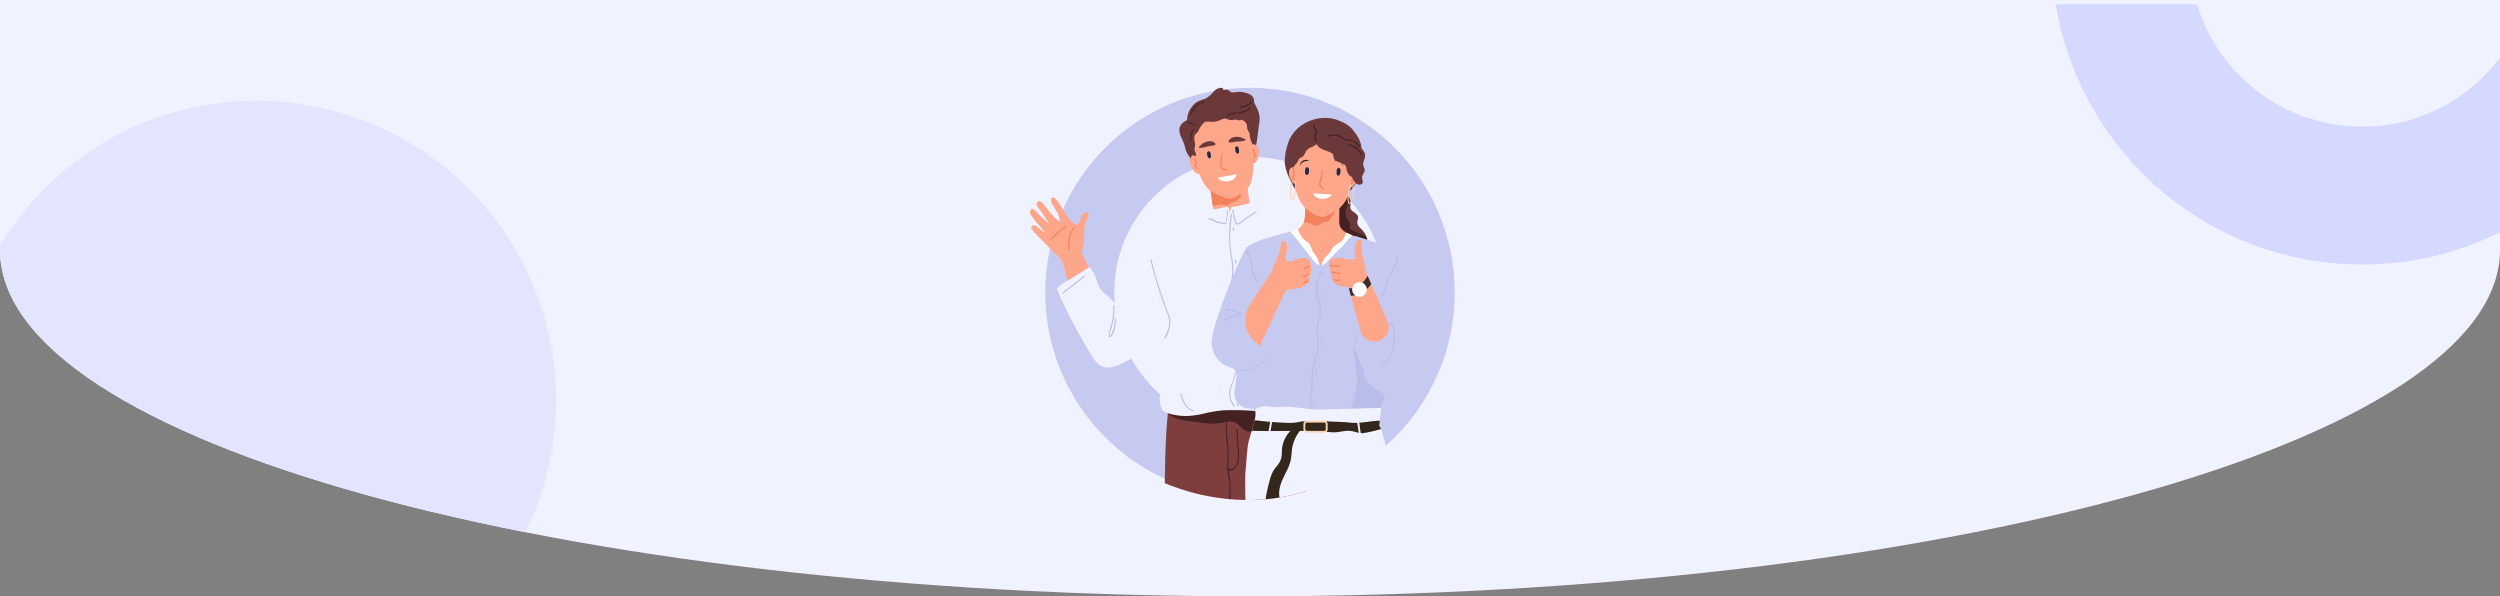 <svg xmlns="http://www.w3.org/2000/svg" xmlns:xlink="http://www.w3.org/1999/xlink" width="580.001" height="138.349" viewBox="0 0 580.001 138.349"><rect x="0" y="0" width="580.001" height="138.349" fill="#808080" stroke="none"/><defs><style>.a{fill:#fef4e0;}.b,.f,.g{fill:none;}.c{fill:#f1f2ff;}.d{clip-path:url(#a);}.e{fill:#e3e5ff;}.f{stroke:#d6d9ff;stroke-width:32px;}.f,.g{mix-blend-mode:multiply;isolation:isolate;}.g{stroke:#c7caf0;stroke-miterlimit:10;stroke-width:16px;}.h{clip-path:url(#b);}.i{clip-path:url(#c);}.j{fill:#7f3e3e;}.k{fill:#6b3939;}.l{fill:#fea689;}.m{fill:#232c44;}.n{fill:#f2815c;}.o{fill:#fff;}.p{fill:#452222;}.q{fill:#b9bce9;}.r{fill:#2c2c2c;}.s{fill:#fad3b1;}.t{clip-path:url(#d);}.u{fill:#c7caf0;}.v{fill:#b9bde9;}.w{fill:#3b2b2b;}.x{fill:#33261a;}.y{stroke:none;}</style><clipPath id="a"><path class="a" d="M-16227,61V4h580V61c0,44.377-129.838,80.349-290,80.349S-16227,105.378-16227,61Z" transform="translate(16657 348)"/></clipPath><clipPath id="b"><path class="b" d="M53.313,96.361c29.444,0,53.937-29.742,53.937-56.352S82.757,0,53.313,0,0,17.345,0,43.954,23.869,96.361,53.313,96.361Z" transform="translate(0 10.889)"/></clipPath><clipPath id="c"><path class="b" d="M0,0H33.041V30.551H0Z"/></clipPath><clipPath id="d"><path class="b" d="M0,0H45.384V48.873H0Z"/></clipPath></defs><g transform="translate(-430 -331.001)"><path class="c" d="M-16227,61V3h580V61c0,44.377-129.838,80.349-290,80.349S-16227,105.378-16227,61Z" transform="translate(16657 328)"/><g class="d" transform="translate(0 -20)"><g transform="translate(532 284.374)"><circle class="e" cx="69.5" cy="69.5" r="69.5" transform="translate(-112.001 90)"/><g class="f" transform="translate(373.999 -16)"><circle class="y" cx="72" cy="72" r="72"/><circle class="b" cx="72" cy="72" r="56"/></g></g></g><g transform="translate(531.501 256.375)"><g class="g" transform="translate(141 95)"><circle class="y" cx="47.5" cy="47.5" r="47.5"/><circle class="b" cx="47.5" cy="47.5" r="39.5"/></g><g transform="translate(134.875 83.375)"><path class="b" d="M53.313,107.25c29.444,0,53.937-33.1,53.937-62.719S82.757,0,53.313,0,0,19.3,0,48.921,23.869,107.25,53.313,107.25Z"/><g class="h"><g transform="translate(-25.073 -42.968)"><g transform="translate(27.488 54.593)"><g transform="translate(31.399 70.352)"><path class="b" d="M0,0H33.041V30.551H0Z" transform="translate(0 0)"/><g class="i" transform="translate(0 0)"><path class="j" d="M31.9,11.022c-.106-1.352-.207-2.659-.3-3.855-.01-.127-.02-.252-.03-.376l-.016-.2c-.01-.134-.021-.267-.03-.4s-.02-.261-.03-.39c-.005-.063-.009-.127-.014-.189s-.011-.142-.016-.213c-.013-.177-.026-.35-.039-.52s-.026-.347-.038-.513c-.115-1.546-.19-2.646-.2-3.01C31.143-.271,28.414.017,27.441.023c-.549,0-1.1,0-1.647.008-1.072,0-2.144.006-3.216.036a18.878,18.878,0,0,0-4.934.8,11.363,11.363,0,0,1-2.382.4l-.268.018c-.885.056-1.774.065-2.679.142-1.609.137-3.169.717-4.764.994a7.887,7.887,0,0,1-3.407-.747h0c-.1-.039-.2-.08-.3-.121C2.519,1.02,1.418.448,1.418.448S1.092,1.972.772,4.989c-.012.112-.023.227-.035.343C.719,5.518.7,5.708.681,5.9.567,7.093.458,8.475.37,10.05.014,16.412-.007,25.917,0,26.57.013,27.8.064,29.247,1.133,29.8a3.921,3.921,0,0,0,1.412.308q1.318.14,2.639.234,2.342.17,4.688.2,2.772.038,5.542-.113l.262-.015q1.846-.106,3.689-.3a51.109,51.109,0,0,0,8.9-1.53A17.571,17.571,0,0,0,32.2,26.952c.342-.2.758-.356.839-.861.038-.232-.6-8.211-1.142-15.069" transform="translate(0 0)"/></g></g><path class="k" d="M18.336,5.53a13.545,13.545,0,0,0-.993-2.1,2.649,2.649,0,0,0-.164-1.1c-.339-.816-1.666-1.186-2.444-1.32a5.154,5.154,0,0,0-1.46-.041,5.639,5.639,0,0,1-.947.115c-.469-.026-.562-.316-.9-.524A1.487,1.487,0,0,0,10.232.542.668.668,0,0,0,10.04.076C9.785-.115,9.1.1,8.852.2A3.2,3.2,0,0,0,7.669,1.227,5.278,5.278,0,0,1,5.978,2.532a14.4,14.4,0,0,0-1.845.706A4.814,4.814,0,0,0,2.888,4.426a5.019,5.019,0,0,0-1.1,3.058,2.409,2.409,0,0,0-.672.406A2.548,2.548,0,0,0,.019,9.4a4.189,4.189,0,0,0,.406,2.085,10.941,10.941,0,0,1,.943,2.491A4.682,4.682,0,0,0,2.285,15.9a1.616,1.616,0,0,1,.236.588,4.3,4.3,0,0,0,.336,1.515,9.916,9.916,0,0,0,1.616,1.725l.179.177a.09.09,0,0,0,.017.016A15.487,15.487,0,0,1,6.514,22c.1.138.322.007.225-.132a14.427,14.427,0,0,0-1.71-1.951c-.185-.183-.371-.364-.557-.546-.305-.3-.609-.6-.9-.9-.084-.088-.168-.178-.247-.272l.008,0a.211.211,0,0,0,.139-.046.013.013,0,0,1,.005-.007.5.5,0,0,1,.079-.007.433.433,0,0,0,.034.037,1.558,1.558,0,0,0,.631.389l.08.026a3.354,3.354,0,0,0,.436.1q.084.016.169.027c1.037.154,1.987.547,3.007.758a9.224,9.224,0,0,0,5.6-1.118A8.107,8.107,0,0,0,16.63,16.4a3.936,3.936,0,0,0,.533-.9q.035-.084.071-.173c.012-.03.024-.06.034-.09.034-.088.067-.178.1-.27A13.882,13.882,0,0,0,17.8,13.32c.334-1.621.5-3.431.685-4.848a5.178,5.178,0,0,0-.151-2.942" transform="translate(34.819 0)"/><path class="l" d="M14.646,11.359c0-.077-.005-.153-.008-.23-.009-.232-.02-.466-.031-.7-.007-.132-.014-.265-.022-.4h0c-.018-.331-.039-.664-.061-1h0q-.035-.5-.075-1a.025.025,0,0,1,0-.01,39.536,39.536,0,0,0-.72-5.674A4.517,4.517,0,0,0,11.559.778q-.222-.1-.456-.216c-.123-.061-.25-.127-.377-.2A4.513,4.513,0,0,0,7.759.142,12.135,12.135,0,0,0,1.6,2.64a6.784,6.784,0,0,0-.684.687c-.06.069-.118.14-.173.213A4.019,4.019,0,0,0,.161,4.56,2.551,2.551,0,0,0,.009,5.693h0c.038.532.185,1.055.206,1.664,0,.018,0,.038,0,.06a26.367,26.367,0,0,0,.626,3.052l.051.208h0c.062.25.127.507.2.765.092.347.186.7.284,1.044.088.314.178.627.27.932.005.02.012.039.017.059l.059.194c.064.212.13.419.2.619s.119.367.179.539c0,.005,0,.011.005.016a11.464,11.464,0,0,0,.684,1.661A9.091,9.091,0,0,0,4.69,18.918a5.892,5.892,0,0,0,3.715,1.587,5.191,5.191,0,0,0,1.668-.225,7.474,7.474,0,0,0,.97-.368c.207-.1.408-.2.6-.313a7.545,7.545,0,0,0,1.672-1.4c.74-.787,1.045-2.628,1.193-3.673a31.031,31.031,0,0,0,.136-3.164" transform="translate(37.375 5.078)"/><path class="l" d="M22.032,12.487a1.117,1.117,0,0,0-.7-.343,14.8,14.8,0,0,1-1.605-.4,11.4,11.4,0,0,1-3.08-1.626,11.669,11.669,0,0,1-.919-.753c-.067-.06-.132-.122-.2-.186A4.146,4.146,0,0,1,14.4,7.513c-.037-.123-.071-.25-.1-.377a28.787,28.787,0,0,1-.458-3.464c-.017-.144-.034-.287-.054-.427C13.66,2.359,13.49,1.463,13.42.57c0,0-.022-.284-.034-.426-.016-.193-.318-.194-.3,0,.008.106.017.211.025.315a4.271,4.271,0,0,0-1.89.223c-.275.08-.53.16-.744.22a28.406,28.406,0,0,0-2.941.93A7.652,7.652,0,0,0,5.256,3.165q-.069-.407-.139-.813c-.033-.191-.325-.11-.292.081.058.329.113.657.169.987-.021.021-.042.039-.061.061a.156.156,0,0,0,.115.259,1.975,1.975,0,0,1,.16.638c0,.005,0,.01,0,.017.012.069.025.143.037.22.005.029.009.058.014.086l.02.121q.02.12.039.247a.045.045,0,0,0,0,.014c.02.122.038.247.058.377a.037.037,0,0,0,0,.012c.033.207.064.423.094.643l.008.051c.029.2.056.4.084.593,0,.012,0,.023,0,.035q.03.2.055.4c.02.139.038.275.055.4.007.045.012.089.018.132.043.32.081.614.114.862.047.355.08.611.094.708a1.313,1.313,0,0,1,.02.329,2.781,2.781,0,0,1-.5,1.147q-.077.112-.157.224c-.342.467-.743.9-1.019,1.235A9.035,9.035,0,0,1,.1,15.21a.153.153,0,0,0,.039.3.129.129,0,0,0,.135.088,4.864,4.864,0,0,0,.5.661,5.735,5.735,0,0,0,1.523.616,13.2,13.2,0,0,0,3.58.609,14.805,14.805,0,0,0,3.661-.4l.272-.062c1.18-.276,2.347-.634,3.511-.96a58.618,58.618,0,0,0,7.493-2.377c.369-.159,1.668-.529,1.211-1.194" transform="translate(36.856 19.601)"/><path class="m" d="M.908,1.174A2.518,2.518,0,0,0,.8.391.714.714,0,0,0,.586.077C.293-.147.033.161.006.435-.03.791.1,1.537.444,1.661S.9,1.522.908,1.174" transform="translate(47.76 13.572)"/><path class="m" d="M.9,1.135A2.462,2.462,0,0,0,.776.372a.7.7,0,0,0-.214-.3C.271-.141.024.165,0,.433-.024.782.116,1.507.459,1.621S.9,1.476.9,1.135" transform="translate(41.251 14.716)"/><path class="n" d="M1.51,3.646C.881,3.6.373,3.531.272,2.744a4.36,4.36,0,0,1,.053-.81L.452.126C.463-.042.2-.042.19.126L.071,1.813a4.355,4.355,0,0,0-.03,1.272c.159.664.879.783,1.468.823.168.012.167-.25,0-.262" transform="translate(44.335 15.244)"/><path class="o" d="M0,.807a3.9,3.9,0,0,1,.288.35,1.555,1.555,0,0,0,.371.234,3.073,3.073,0,0,0,1.829.224A2.3,2.3,0,0,0,4.344.241,1.006,1.006,0,0,0,4.4,0L0,.807" transform="translate(43.73 20.043)"/><path class="n" d="M6.957.7A.436.436,0,0,0,6.8.7a1.226,1.226,0,0,0-.441.312,1.913,1.913,0,0,1-.169.145,5.392,5.392,0,0,1-.9.426A2.648,2.648,0,0,1,3.718,1.6c-.212-.05-.422-.115-.627-.183A21.545,21.545,0,0,1,0,0C0,.005,0,.01,0,.017.014.086.027.16.039.237.044.266.048.295.054.323l.02.12q.02.12.039.247a.044.044,0,0,0,0,.014c.02.122.038.247.058.377a.037.037,0,0,0,0,.012c.03.208.063.424.094.643l.008.051c.029.2.056.4.084.593a.329.329,0,0,0,0,.035q.029.2.055.4c.02.139.038.275.055.4.007.045.012.089.018.132a3.252,3.252,0,0,0,.877-.115,4.111,4.111,0,0,1,1.922-.035c.27.063.511.182.784.046.144-.071.168-.177.285-.274.454-.373.384-.3.792-.392A2.827,2.827,0,0,0,6.908,1.34c.12-.192.306-.588.05-.642" transform="translate(42.063 23.979)"/><path class="l" d="M2.287,1.461A2.118,2.118,0,0,0,1.621.241,1.123,1.123,0,0,0,1.327.066.876.876,0,0,0,.972,0,.8.8,0,0,0,.823.019l-.012,0A1.582,1.582,0,0,0,.032.616C-.074.746.11.931.216.8.371.615.43.543.552.513A7.057,7.057,0,0,0,.5,2.02c-.03.439-.062.871-.055,1.3A5.2,5.2,0,0,0,.561,4.351a.057.057,0,0,0,.007.016C.524,4.378.481,4.39.436,4.4c-.165.037-.1.289.069.253A4.118,4.118,0,0,0,1.049,4.5a1.276,1.276,0,0,0,.828-.817,4.967,4.967,0,0,0,.41-2.22" transform="translate(51 13.079)"/><path class="l" d="M2.586,4.114l-.135.005c0-.007,0-.011,0-.017A5.154,5.154,0,0,0,2.3,3.145c-.111-.44-.266-.867-.422-1.3A7.014,7.014,0,0,0,1.426.4c.124,0,.2.05.4.188.139.1.266-.132.128-.228a2.412,2.412,0,0,0-.535-.3A.937.937,0,0,0,.964.007.736.736,0,0,0,.8.051.881.881,0,0,0,.559.183,1.435,1.435,0,0,0,.084.952a2.3,2.3,0,0,0-.073.834A4.964,4.964,0,0,0,1,3.81a1.35,1.35,0,0,0,1.217.573.017.017,0,0,0,.012,0c.114,0,.232,0,.354-.008a.01.01,0,0,0,.007,0c.162-.014.159-.27-.007-.261" transform="translate(37.256 15.541)"/><path class="k" d="M3.832.6A.5.5,0,0,0,3.774.473,1.579,1.579,0,0,0,2.635,0,3.5,3.5,0,0,0,.041,1.323a.132.132,0,0,0,.079.228,5.642,5.642,0,0,0,1.9-.342c.374-.076.759-.084,1.134-.153.227-.041.766-.122.674-.457" transform="translate(39.357 12.384)"/><path class="k" d="M3.831.611A3.5,3.5,0,0,0,.958.145C.651.257.115.568.016.942A.431.431,0,0,0,0,1.078c.014.348.553.261.781.231.378-.048.748-.158,1.126-.2A5.685,5.685,0,0,0,3.827.853a.133.133,0,0,0,0-.242" transform="translate(46.261 11.351)"/><path class="n" d="M.656,1.484C.625,1.237.423,1.086.279.9Q.27.515.262.126A.131.131,0,0,0,0,.126L.017.917a.105.105,0,0,0,.02.1,2.612,2.612,0,0,1,.327.4c.118.254-.156.6-.27.806-.08.148.146.281.226.132a1.62,1.62,0,0,0,.335-.87" transform="translate(51.886 14.045)"/><path class="n" d="M.907,2.134C.7,1.986.471,1.821.468,1.542A1.354,1.354,0,0,1,.678.967.13.13,0,0,0,.69.9.118.118,0,0,0,.682.837,3.408,3.408,0,0,0,.251.056c-.1-.134-.327,0-.226.132a3.162,3.162,0,0,1,.4.7,1.266,1.266,0,0,0-.215.769,1.18,1.18,0,0,0,.566.7c.137.1.268-.129.132-.226" transform="translate(38.173 16.406)"/><path class="p" d="M32.092,9.477a7.714,7.714,0,0,0-.812-.119,12.476,12.476,0,0,0-2.47.172A4.792,4.792,0,0,1,25.339,8.9c-1.141-.777-2.13-1.931-3.562-1.461-1.035.341-1.925.914-2.969.275-1.1-.675-1.776-1.965-3.124-2.056a4.031,4.031,0,0,0-.938.059c-.385,2.018.11,4.049.289,6.076a20.605,20.605,0,0,1-.075,3.353,9.1,9.1,0,0,0,.025,1.5,1.669,1.669,0,0,0,1.958-1.222,6.054,6.054,0,0,0,.241-2.568c-.1-1.755-.246-3.508-.369-5.261-.014-.2.247-.195.262,0q.132,1.863.263,3.727a16.57,16.57,0,0,1,.088,3.231c-.174,1.358-1.129,2.774-2.408,2.421.066.547.165,1.09.275,1.651.42,2.126.065,4.224.161,6.379a38.907,38.907,0,0,0,.413,4l-.262.015c-.183-1.233-.33-2.473-.4-3.722a34.244,34.244,0,0,1,.054-3.7,13.48,13.48,0,0,0-.325-3.4A11.228,11.228,0,0,1,14.713,15a18.99,18.99,0,0,0,.037-3.473,21.144,21.144,0,0,1-.277-5.76c-.407.084-.812.192-1.217.263a9.766,9.766,0,0,1-1.907.138A44.161,44.161,0,0,1,6.793,5.7c-1.871-.228-3.909-.445-5.48-1.639a.064.064,0,0,1-.016.006c-.1.037-.157-.052-.158-.143C1.068,3.871,1,3.812.932,3.748A5.432,5.432,0,0,1,.026,2.68a.136.136,0,1,1,.225-.154A5.327,5.327,0,0,0,.967,3.4c.119.119.244.229.372.334A58.812,58.812,0,0,1,10.1,1.181,57.354,57.354,0,0,1,18,.11a32.262,32.262,0,0,1,7.454.224A15.446,15.446,0,0,1,31.58,2.773c.131,1.788.316,4.17.512,6.7" transform="translate(31.204 71.748)"/><path class="l" d="M8.421,9.169c-.109-.2-.215-.4-.322-.6a.13.13,0,0,0-.116-.22c-.538-1.023-1.05-2.06-1.55-3.1-.264-.549-.524-1.1-.783-1.651-.223-.473-.443-.947-.664-1.421-.094-.2-.188-.4-.281-.6q-.353-.75-.71-1.5c-.073-.15-.317-.055-.244.1,0,.007.007.013.009.021C2.764.869,1.012,2.23,0,2.883a4.821,4.821,0,0,0,.148.571c.077.272.181.63.3,1.045.134.456.288.981.451,1.537.211.714.435,1.48.65,2.221.154.532.3,1.051.437,1.528h0c.026.093.052.182.076.271.223.794.4,1.446.471,1.8a.133.133,0,0,0,.179.107c.925-.384,2.591-1.481,3.5-1.9.152-.071.056-.314-.1-.244l-.084.038-.063-.378a16.611,16.611,0,0,1,1.891-.808c.1.2.208.394.316.589.079.147.323.051.242-.1" transform="translate(7.382 36.448)"/><path class="k" d="M15.225,2.447A3.8,3.8,0,0,0,14.062.957,2.376,2.376,0,0,0,13.816.8a2.7,2.7,0,0,0-.28-.147,6.6,6.6,0,0,0-.888-.33h0c-.181-.055-.364-.1-.549-.142a8.092,8.092,0,0,0-1.25-.168A7.988,7.988,0,0,0,7.906.417c-1,.329-2.013.633-3.021.953A14.275,14.275,0,0,0,2.148,2.688a7.537,7.537,0,0,0-1.6,1.073,2.531,2.531,0,0,0-.178.2,1.791,1.791,0,0,0-.255.418A2.26,2.26,0,0,0,.06,5.612c.089.644.224,1.279.334,1.921.173,1.007.01,2.28.53,3.2-.143-.046-.259.161-.114.23a2.417,2.417,0,0,1,.477.4,1.234,1.234,0,0,0,.219.165h0a.421.421,0,0,0,.258.056.135.135,0,0,0,.127-.1.653.653,0,0,0,.017-.11,1.559,1.559,0,0,0-.153-.707,1.647,1.647,0,0,1-.109-1.235c.251-.9-.473-2.065.131-2.87.178-.238.439-.385.605-.644.19-.295.3-.626.473-.93A5.706,5.706,0,0,1,4.009,3.647l.03-.007a12.245,12.245,0,0,1,1.71.027,5.28,5.28,0,0,0,1.375-.249c.659-.213,1.188-.66,1.908-.44a3.2,3.2,0,0,0,1.24.289c.263-.018.526-.131.787-.13.291,0,.5.161.779.181a1.391,1.391,0,0,0,.681-.151,2.623,2.623,0,0,1,.974.724c.4.516.183,1.08.411,1.632a4.667,4.667,0,0,1,.45.927c.041.208.022.436.06.648a7.812,7.812,0,0,0,.594,1.722.1.1,0,0,0,.035.046.035.035,0,0,0,.013.008.13.13,0,0,0,.148-.029.129.129,0,0,0,.047-.09q.1-1.807.2-3.613a5.208,5.208,0,0,0-.224-2.7" transform="translate(36.766 4.232)"/><path class="p" d="M1.877.936A1.9,1.9,0,0,0,1.155.623,1.753,1.753,0,0,1,.218.044C.109-.086-.075.1.033.229a1.873,1.873,0,0,0,.7.533,3.921,3.921,0,0,1,.956.36c.131.1.318-.082.185-.185" transform="translate(36.817 7.685)"/><path class="p" d="M5.429.037A5.167,5.167,0,0,1,2.172,1.189a3.849,3.849,0,0,0-2.129.82c-.128.11.058.295.185.185.887-.766,2.049-.714,3.14-.887A4.056,4.056,0,0,0,5.614.222c.122-.117-.063-.3-.185-.185" transform="translate(45.774 4.519)"/><path class="p" d="M2.6.036A4.1,4.1,0,0,1,.126,1.113c-.167.013-.168.275,0,.262A4.4,4.4,0,0,0,2.79.221c.125-.114-.061-.3-.185-.185" transform="translate(48.841 3.236)"/><path class="p" d="M3.171,0C1.531.135.6,1.518.012,2.909c-.065.153.16.287.226.132C.787,1.752,1.631.388,3.171.262c.167-.014.168-.276,0-.262" transform="translate(37.291 3.267)"/><path class="p" d="M1.062.224A.131.131,0,0,0,.877.039,2.57,2.57,0,0,0,.054,1.305,4.587,4.587,0,0,0,.1,2.918c.026.166.278.1.253-.07A4.448,4.448,0,0,1,.3,1.446,2.251,2.251,0,0,1,1.062.224" transform="translate(37.322 9.499)"/><path class="c" d="M38.177,6.264a2.93,2.93,0,0,0-1.308-.883c-.813-.343-1.645-.645-2.475-.945A75.036,75.036,0,0,0,23.822,1.485C23.641.735,23.4-.2,22.544.037A29.317,29.317,0,0,1,17.9,1.063a.137.137,0,0,0-.126.1l-.33,1.067a6.283,6.283,0,0,0-.18-.721c-.083-.258-.172-.422-.461-.45a6.827,6.827,0,0,0-1.792.372c-.608.13-2.5.156-2.6.889-.03.209,0,.425-.052.632C12.11,4.009,8.614,4.806,7.682,5.214Q4.854,6.453,2.115,7.884A4.413,4.413,0,0,0,.249,9.153a3,3,0,0,0-.142,2.038c.331,2.174.724,4.345.966,6.531a31.454,31.454,0,0,1-.052,6.218,13.059,13.059,0,0,1-.316,1.8A14.417,14.417,0,0,1,1.96,31.173c-.007,1.411-.522,2.747-.6,4.153a12.174,12.174,0,0,0,.491,3.982A9.389,9.389,0,0,1,2.27,41.17a3.616,3.616,0,0,1-.345,1.694A6.944,6.944,0,0,0,1.2,44.993c-.079.99.007,2.631.772,3.37a2.679,2.679,0,0,0,1.079.557,14.206,14.206,0,0,0,4.913.633,23.667,23.667,0,0,0,4.024-.678,28.446,28.446,0,0,1,4.061-.625,60.016,60.016,0,0,1,8.841.31c1.461.112,4.1.209,5.57.217,1.205.007,4.235.112,4.595-1.459a51.8,51.8,0,0,0,.747-6.1c.359-3.46-.606-6.932-.4-10.4s1.43-10.609,1.43-10.609a14.705,14.705,0,0,1-.029-4.83c.455-1.536,1.06-3.027,1.4-4.6a15.069,15.069,0,0,0,.327-2.607,3,3,0,0,0-.347-1.913" transform="translate(29.085 26.567)"/><path class="c" d="M32.161,15.237a15.516,15.516,0,0,0-.976-3.7,33.7,33.7,0,0,0-3.75-7.685A13.7,13.7,0,0,0,24.891.592a2.081,2.081,0,0,0-1.1-.447.132.132,0,0,0-.194-.127c-.081.047-.159.1-.233.152a1.287,1.287,0,0,0-.433.177,1.328,1.328,0,0,0-.325.3,22.244,22.244,0,0,0-3.661,6.3,19.256,19.256,0,0,1-1.049,2.984c-.982,1.863-3.2,3.122-4.671,4.748a5.409,5.409,0,0,0-.389-.592,14.3,14.3,0,0,0-2.167-1.937A6.38,6.38,0,0,1,9.122,9.145,10.442,10.442,0,0,0,7.65,6.376a.134.134,0,0,0-.179-.047L7.349,6.4,3.534,8.792c-.339.213-.7.418-1.066.628a10.5,10.5,0,0,0-2.1,1.452c-.322.312-.467.428-.295.829q.436,1.008.892,2,.886,1.941,1.844,3.846,1.915,3.811,4.109,7.472c1.024,1.708,2.212,4.37,4.482,4.592a7.392,7.392,0,0,0,3.58-.947c1.252-.563,2.451-1.234,3.653-1.892,1.994-1.093,3.985-2.2,5.885-3.456q.363-.237.72-.483a28.141,28.141,0,0,0,5.5-4.8c.685-.8,1.506-1.672,1.426-2.8" transform="translate(6.465 35.285)"/><path class="l" d="M13.678,3.6a.374.374,0,0,0-.373-.136,1.844,1.844,0,0,0-1.388,1.225,9.1,9.1,0,0,1-.481,1.522,1.17,1.17,0,0,1-.881-.02,2.9,2.9,0,0,1-.549-.446,7.119,7.119,0,0,1-.636-.667A17.318,17.318,0,0,1,8.089,3.268c-.4-.622-.737-1.284-1.166-1.887C6.7,1.061,5.655-.466,5.165.141c-.313.388-.016,1.082.171,1.387.408.664.79,1.345,1.152,2.035q.272.517.528,1.042.128.262.252.527c.078.167.133.379-.091.46a.41.41,0,0,1-.315-.031A18.718,18.718,0,0,1,4.518,3.088q-.619-.833-1.3-1.615c-.262-.3-.576-.741-1.033-.549-1.209.511.126,1.746.524,2.307.669.943,1.3,1.914,1.887,2.906-.4-.3-.759-.676-1.113-1-.549-.5-1.088-1.008-1.59-1.556C1.594,3.261.406,1.933.03,3.008c-.144.413.263.914.467,1.231A14.078,14.078,0,0,0,1.625,5.733c.7.832,1.459,1.616,2.145,2.459-.47-.342-.99-.609-1.467-.96C1.88,6.922,1.281,6.142.676,6.575c-.525.376-.026.859.253,1.2.71.881,1.559,1.7,2.354,2.508.754.763,1.434,1.519,2.228,2.239.4.36.782.731,1.143,1.126a4.1,4.1,0,0,0,.877.825l.037.022c.733.41,1.443-.061,2.092-.419a7.6,7.6,0,0,0,1.693-1.062c.014.021.03.041.046.06-.083.118.075.271.186.176a.126.126,0,0,0,.149-.021.134.134,0,0,0,.017-.162,3.385,3.385,0,0,0,.334-.477,6.544,6.544,0,0,0,.615-3.35,12.546,12.546,0,0,1,.231-2.92A11.77,11.77,0,0,1,13.412,5a5.912,5.912,0,0,0,.313-1.087.452.452,0,0,0-.047-.32" transform="translate(0 25.424)"/><path class="n" d="M1.377.045A6.187,6.187,0,0,0,.159,5.333c.037.164.29.095.253-.07A5.911,5.911,0,0,1,1.562.23c.1-.13-.08-.317-.185-.185" transform="translate(9.013 32.221)"/><path class="n" d="M3.475.024A28.193,28.193,0,0,0,.038,2.951a.131.131,0,0,0,.185.185A27.775,27.775,0,0,1,3.607.251c.135-.1,0-.325-.132-.226" transform="translate(4.938 32.049)"/><path class="c" d="M21.708,18.737c-.487-.983-2.785-2.789-3.3-3.795-.473-.927-.855-1.9-1.346-2.813a11.119,11.119,0,0,0-1.81-2.414,15.928,15.928,0,0,1-2.218-2.789,26.5,26.5,0,0,0-1.79-2.713A14.833,14.833,0,0,0,6.967.747h0C6.547.5,6.124.251,5.7,0,5.552-.085,1.041,10.357,0,15.594a.131.131,0,0,0,.09.161,4.1,4.1,0,0,1,2.527,1.691,14.4,14.4,0,0,0,1.3,1.844,3.933,3.933,0,0,0,.922.689,27.384,27.384,0,0,1,3.156,1.5A13.731,13.731,0,0,1,10.97,24.76s-1.586.965-1.89,2.062c-.162.588-.123,1.477-.526,1.958a8.471,8.471,0,0,1-1.327,1.063L4.6,31.89l-.6.465a.13.13,0,0,0-.02.159c.215.4.454.815.715,1.247.14.232.287.467.437.706A27.383,27.383,0,0,0,8.556,38.88c.3.3.592.575.887.82.034.029,9.094-5.929,10.76-7.345,1.519-1.291,3.887-4.569,4.169-6.6.3-2.162-2.353-6.4-2.663-7.023" transform="translate(60.258 32.034)"/><path class="q" d="M4.268.126A10.6,10.6,0,0,1,4.03,2.36c-.042.176-.058.408-.263.469a.868.868,0,0,1-.541-.107,1.862,1.862,0,0,0-.548-.1C1.726,2.566,1.069,1.8.126,1.745c-.168-.01-.168.252,0,.262a5.762,5.762,0,0,1,1.737.737,2.409,2.409,0,0,0,.723.143c.378.033.737.228,1.1.251.4.025.429-.288.516-.62A10.5,10.5,0,0,0,4.53.126a.131.131,0,0,0-.262,0" transform="translate(41.576 28.515)"/><path class="q" d="M5.461.462A31.917,31.917,0,0,0,2.384,2.513c-.112.093-.216.194-.328.286-.29.238-.437.441-.748.392-.277-.044-.345-.218-.43-.563L.76,2.145.257.093C.217-.07-.036,0,0,.163L.656,2.818c.132.538.266.8.9.6a1.843,1.843,0,0,0,.6-.366A15.153,15.153,0,0,1,3.37,2.126C4.107,1.64,4.852,1.167,5.593.688,5.735.6,5.6.37,5.461.462" transform="translate(47.045 28.24)"/><path class="q" d="M1.806,36.445a17.4,17.4,0,0,0,.384-4.017c-.031-1.515-.257-3.02-.265-4.536-.008-1.493.2-2.98.154-4.473a14.351,14.351,0,0,0-.9-4.064A10.936,10.936,0,0,1,.906,14.8a15.04,15.04,0,0,0-.1-4.22A26.8,26.8,0,0,1,.25,5.4,51.82,51.82,0,0,1,.682.125C.7-.042.439-.041.42.125A31.039,31.039,0,0,0,.3,9.3a17.743,17.743,0,0,1,.415,4.755,15.337,15.337,0,0,0-.066,4.32c.312,1.556,1.038,2.942,1.147,4.55.107,1.573-.118,3.144-.131,4.717-.013,1.516.207,3.019.257,4.532a17.19,17.19,0,0,1-.474,4.659,16.479,16.479,0,0,1-.725,2.24,7.971,7.971,0,0,0-.681,2.157A4.589,4.589,0,0,0,1.157,44.67c.11.128.294-.058.185-.185A4.3,4.3,0,0,1,.466,40.45c.408-1.359,1.038-2.6,1.34-4" transform="translate(46.339 29.261)"/><path class="q" d="M4.632,14.307a7.731,7.731,0,0,0-.578-2.056q-.465-1.227-.9-2.463Q1.466,5.015.257.093C.217-.07-.036,0,0,.163Q1.128,4.713,2.651,9.15c.492,1.426,1.127,2.828,1.542,4.277.485,1.69-.173,3.193-.919,4.689-.075.15.151.283.226.132a7.6,7.6,0,0,0,1.133-3.942" transform="translate(28.108 39.817)"/><path class="q" d="M1.683,3.2c-.007-.168-.269-.169-.262,0a7.227,7.227,0,0,1-.41,2.809A4.644,4.644,0,0,1,.668,6.8l-.187.271Q.147,7.207.29,6.88A3.633,3.633,0,0,1,.671,5.455,16.639,16.639,0,0,0,1.356.126a.131.131,0,0,0-.262,0,19.931,19.931,0,0,1-.288,3.9A17.292,17.292,0,0,0,0,7.317a.134.134,0,0,0,.131.131c.683.052.945-.851,1.133-1.367A7.427,7.427,0,0,0,1.683,3.2" transform="translate(18.39 50.384)"/><path class="q" d="M5.028.031Q2.562,2.006.055,3.928c-.132.1,0,.329.132.226Q2.721,2.212,5.213.216c.132-.105-.055-.29-.185-.185" transform="translate(7.693 43.561)"/><path class="q" d="M3.013,3.889C1.412,3.694.486,1.464.255.095.227-.071-.026,0,0,.164c.255,1.512,1.27,3.775,3.011,3.987.167.02.165-.242,0-.262" transform="translate(35.089 70.883)"/><path class="q" d="M.027.126Q.014.454,0,.781c-.007.169.255.168.262,0Q.275.454.289.126C.3-.042.034-.042.027.126" transform="translate(47.214 32.334)"/><path class="q" d="M.358.743a4.535,4.535,0,0,1-.1-.618C.248-.041-.014-.043,0,.126A5.066,5.066,0,0,0,.106.813C.143.977.4.908.358.743" transform="translate(47.738 39.886)"/><path class="q" d="M.45.7.259.091c-.05-.16-.3-.092-.253.07L.2.774C.248.934.5.865.45.7" transform="translate(48.053 47.872)"/><path class="q" d="M.267.126C.273-.042.011-.042.005.126Q-.008.509.014.891c.01.168.272.169.262,0Q.253.509.267.126" transform="translate(48.986 56.428)"/><path class="q" d="M.138.095,0,.836c-.03.165.222.235.253.07L.39.164C.42,0,.168-.071.138.095" transform="translate(48.43 65.725)"/><path class="q" d="M.442.609A2.745,2.745,0,0,1,.257.093.131.131,0,0,0,0,.163,3.069,3.069,0,0,0,.216.741C.288.893.514.76.442.609" transform="translate(48.129 73.081)"/><path class="q" d="M.167,1.558a.134.134,0,0,1-.121-.131L.036,1.239C.027,1.052.018.864.008.677A.156.156,0,0,1,.023.544a.131.131,0,0,1,.1-.062C.562.442,1.007.4,1.437.355h0C2.553.244,3.7.129,4.837.056,5.242.029,5.61.012,5.963,0c.156,0,.339,0,.515,0,.137,0,.267,0,.377,0a.082.082,0,0,1,.059.035,1.4,1.4,0,0,1,.137.741c-.033.224-1.112.3-1.825.346-.147.01-.273.019-.374.027L.176,1.558ZM6.213.263c-.242,0-.494.009-.75.019C4.847.308,4.232.36,3.712.407,2.893.48,2.062.56,1.258.637L.271.732C.27.756.269.78.269.8c-.006.2-.012.383.167.47a.272.272,0,0,0,.1.014,4,4,0,0,0,.51-.059c.075-.012.133-.021.165-.024l1.819-.158L4.852.89l.4-.035h.019l.346-.03C5.806.807,6.4.748,6.654.721A.129.129,0,0,0,6.771.585,1.487,1.487,0,0,0,6.739.37a.133.133,0,0,0-.127-.1C6.48.263,6.344.263,6.213.263Z" transform="translate(53.445 41.631)"/></g><g transform="translate(69.814 61.572)"><path class="q" d="M5.865,3.15A16.659,16.659,0,0,1,3.7,6.756L2.468,8.541a14.589,14.589,0,0,1-1.119,1.625A74.551,74.551,0,0,0,3.5.135c.019-.18-.263-.179-.282,0C2.665,5.314.724,10.211,0,15.359c-.025.177.247.254.272.075.228-1.622.575-3.22.962-4.809a.137.137,0,0,0,.082-.033,8.6,8.6,0,0,0,1.24-1.686L3.939,6.9a16.9,16.9,0,0,0,2.2-3.674c.062-.171-.21-.244-.272-.075" transform="translate(12.037 27.31)"/><path class="q" d="M7.436,2.111A10.97,10.97,0,0,0,4.2.319,5.324,5.324,0,0,0,2.455,0C1.721,0,.878.484.18.259.046.215-.027.368.026.465A.131.131,0,0,0,.1.675,7.869,7.869,0,0,1,2.358,1.7L4.607,3a.141.141,0,0,0,.142-.243L2.264,1.32A9.6,9.6,0,0,0,.774.578C1.013.542,1.249.465,1.514.4A4.374,4.374,0,0,1,3.648.444,10,10,0,0,1,7.237,2.31c.139.115.339-.084.2-.2" transform="translate(19.156 49.754)"/><path class="q" d="M4.249,6.123Q3.11,4.7,2.069,3.2q-.449-.65-.877-1.314A4.667,4.667,0,0,1,.283.134c-.022-.178-.3-.18-.282,0C.135,1.208,1.084,2.253,1.677,3.121c.749,1.1,1.544,2.162,2.372,3.2.113.142.311-.059.2-.2" transform="translate(13.156 58.537)"/><path class="k" d="M19.237,29.452a4.934,4.934,0,0,0-.261-1.781,4.563,4.563,0,0,0-.73-1.364c-.431-.551-1.091-.96-1.35-1.631-.213-.551.176-1.085.117-1.639-.075-.7-.967-1.124-1.441-1.543-.694-.615-.087-1.554-.328-2.329a3.18,3.18,0,0,0-.3-.661,6.856,6.856,0,0,0-.415-.623c-.014-.022-.03-.042-.046-.064a2.844,2.844,0,0,0-.2-.405c.368-.2.635-.345.713-.405,1.375-1.032,2.132-3.117,2.464-4.794.067-.34.133-.7.192-1.082.326-2.1.444-4.669-.508-6.39A11.824,11.824,0,0,0,15.33,2.251,8.157,8.157,0,0,0,12.749.7C8.45-1.23,2.369.945.766,5.9A13.989,13.989,0,0,0,0,10.356a11.052,11.052,0,0,0,1.264,4,21.923,21.923,0,0,0,2.516,4.223,11.817,11.817,0,0,0,2.254.931,7.015,7.015,0,0,0,2.756.238l.093-.018c-.044.233-.09.465-.134.7a6.731,6.731,0,0,0-.09,2.22,17.029,17.029,0,0,1,.228,2.323c0,.734-.051,1.467-.089,2.2a16.95,16.95,0,0,0,0,2.132,4.591,4.591,0,0,0,.453,1.978,1.206,1.206,0,0,0,1.2.426c.084-.005.167-.012.25-.019.7-.053,1.4-.131,2.1-.155a34.788,34.788,0,0,1,5.043.25.845.845,0,0,0,.993-.6,4.605,4.605,0,0,0,.4-1.728" transform="translate(16.94 0)"/><path class="p" d="M10.084,11.571A4.934,4.934,0,0,0,9.823,9.79a9.023,9.023,0,0,0-1.5-.8c-.424-.184-.855-.351-1.277-.54C6.7,8.292,6.03,8.026,5.971,7.587c-.03-.218.1-.423.071-.647a1.89,1.89,0,0,0-.224-.624,8.969,8.969,0,0,1-.689-1.271c-.47-1.491.484-2.929.66-4.423A6.858,6.858,0,0,0,5.375,0a6.284,6.284,0,0,0-1.39.874A4.179,4.179,0,0,0,2.966,2.59c-.643,1.6-1.433,3.14-2.13,4.716a6.466,6.466,0,0,0-.68,4.335,5.354,5.354,0,0,0,1.389,2.166c.7-.053,1.4-.131,2.1-.155a34.789,34.789,0,0,1,5.043.25.845.845,0,0,0,.993-.6,4.605,4.605,0,0,0,.4-1.728" transform="translate(26.093 17.881)"/><path class="l" d="M0,4.073c.019.3.124.366.4.258A2.9,2.9,0,0,0,1.97.92C1.906.645,1.864.073,1.5.005s-.676.5-.828.74C.62.828.738.927.791.844L.816.8A5.154,5.154,0,0,1,.307,2.567,4.137,4.137,0,0,0,0,4.073" transform="translate(31.59 11.99)"/><path class="l" d="M.7.443C1.206-.018,3.2,0,3.812,0,4.841,0,5.873.072,6.9.134a33.487,33.487,0,0,1,6.906,1.01.221.221,0,0,1,.157.254.165.165,0,0,1,.068.127c.045,2.924-.242,8.123-1.284,11.292a9.593,9.593,0,0,1-3.758,4.309c-1.734,1.178-2.948.867-4.606-.094A6.149,6.149,0,0,1,2.015,15,10.255,10.255,0,0,1,.358,10.78,30.658,30.658,0,0,1,.019,5.3c.037-.919.108-1.836.207-2.75C.29,1.954.223.885.7.443" transform="translate(19.002 5.115)"/><path class="m" d="M.014,1.285A2.67,2.67,0,0,1,.058.451.756.756,0,0,1,.252.1C.54-.162.841.138.9.424.966.8.9,1.592.547,1.755s-.493-.1-.533-.47" transform="translate(28.964 11.582)"/><path class="m" d="M.014,1.3A2.688,2.688,0,0,1,.059.454.764.764,0,0,1,.254.1C.545-.163.848.139.9.428.974.8.909,1.606.552,1.77S.055,1.665.014,1.3" transform="translate(21.658 11.43)"/><path class="l" d="M17.03,8.747c-1.2-.373-3.295-.938-4.2-2.058a2.013,2.013,0,0,1-.479-1.122c-.091-.59-.018-3.216-.018-3.233a4.931,4.931,0,0,1,.053-1.269.162.162,0,0,0,0-.1c0-.015,0-.031,0-.048C12.4.741,12.147.7,12.108.852,10.074.65,7.313.308,5.291,0a.143.143,0,0,0-.16.126L4.675.083a.15.15,0,0,0-.165.129,13.55,13.55,0,0,0-.09,1.714A18.6,18.6,0,0,1,4.334,4.1a4.1,4.1,0,0,1-.236.973A3.582,3.582,0,0,1,2.036,7.112c-.566.247-1.579.237-2.022.651-.133.125.7.982.752,1.2.066.273.5.409.717.526.422.234,5.056,8.375,6.41,8.387.526.005,7.1-7.772,7.79-8.757.049-.071,1.442-.348,1.348-.377" transform="translate(17.284 19.03)"/><path class="o" d="M0,.619,1.679,0A6.047,6.047,0,0,0,3.113,2.523a3.141,3.141,0,0,1,1.7,2c.5,1.327,1.329,1.795,1.6,2.8s.456,2.026.456,2.026A6.5,6.5,0,0,1,7.919,6.689,8.032,8.032,0,0,0,9.642,4.506c.391-.756,1.8-1.289,2.23-1.758A10.313,10.313,0,0,0,12.925.857l1.176.536.122,1.274s-6.879,8.184-7.062,8.26S.012,3.216,0,2.975,0,.619,0,.619" transform="translate(18.339 25.77)"/><path class="o" d="M.1.224A2.078,2.078,0,0,0,1.21,1.08,2.932,2.932,0,0,0,4.12.625c.036-.032.264-.347.264-.347S.172-.005.043,0C-.044,0,.014.1.1.224" transform="translate(23.493 17.503)"/><path class="n" d="M6.274,2.336c-.455.669-.619.8-1.631.945s-.768,1-1.977.749-.875-.555-2.024-.7A2.7,2.7,0,0,1,0,3.174,4.1,4.1,0,0,0,.236,2.2,18.574,18.574,0,0,0,.324.032C.329.024.324,0,.324,0S2.975,2.133,4.151,2.054,6.9.854,7.149.861s-.42.806-.874,1.475" transform="translate(21.381 20.923)"/><path class="n" d="M1.112,4.132c-.36-.254-.8-.506-.8-1.032a4.814,4.814,0,0,1,.265-.985A10.113,10.113,0,0,0,.852.168c.01-.2-.295-.235-.3-.038A10.183,10.183,0,0,1,.366,1.65,13.68,13.68,0,0,0,0,3.062c-.059.647.44.974.921,1.314.161.114.348-.13.186-.244" transform="translate(24.904 12.172)"/><path class="r" d="M2.172.25A2.789,2.789,0,0,0,1.524.27,2.307,2.307,0,0,0,.918.447,1.682,1.682,0,0,0,.387.813,1.876,1.876,0,0,0,0,1.448,1.413,1.413,0,0,1,.829.125,1.432,1.432,0,0,1,1.519,0,1.174,1.174,0,0,1,2.172.25" transform="translate(20.432 9.74)"/><path class="r" d="M0,.25A2.789,2.789,0,0,1,.648.27a2.307,2.307,0,0,1,.605.176,1.682,1.682,0,0,1,.532.367,1.876,1.876,0,0,1,.386.634A1.413,1.413,0,0,0,1.343.125,1.432,1.432,0,0,0,.653,0,1.174,1.174,0,0,0,0,.25" transform="translate(28.435 9.684) rotate(3)"/><path class="l" d="M1.722,2.6A5.151,5.151,0,0,1,1.259.818l.025.043C1.334.945,1.454.85,1.4.766,1.259.522.958-.053.6,0S.174.633.1.906a2.932,2.932,0,0,0,1.48,3.451c.269.115.375.055.4-.248A4.138,4.138,0,0,0,1.722,2.6" transform="translate(17.969 11.089)"/><path class="k" d="M17.387,8.5a2.165,2.165,0,0,1-.239-.859,3.233,3.233,0,0,1,.218-.97,2.811,2.811,0,0,0,.214-1.341,2.536,2.536,0,0,0-1.573-1.743c0-.054.006-.106.01-.16a.077.077,0,0,0-.03-.07,15.883,15.883,0,0,0-4.038-2.111,8.648,8.648,0,0,0-2.2-.324,3.422,3.422,0,0,1-1.175-.2,10.113,10.113,0,0,1-.9-.523A2.386,2.386,0,0,0,5.841.165,5.873,5.873,0,0,1,4.835.378c-.382.034-.767,0-1.148.048a3.37,3.37,0,0,0-1.619.8A2.747,2.747,0,0,0,.929,2.642c-.484,1.8-.275,3.711-.9,5.487C0,8.215-.019,8.857.04,8.8a3.041,3.041,0,0,1,1-.573c.2-.064.3-.5.462-.629a2.017,2.017,0,0,0,.625-.923.879.879,0,0,1,.641-.6,1.129,1.129,0,0,0,.4-.236,3.361,3.361,0,0,0,.593-.985A2.237,2.237,0,0,1,4.877,3.8a7.1,7.1,0,0,0,1.147-.585,2.129,2.129,0,0,0,.3-.262,2.248,2.248,0,0,0,.3.459c.8.948,2.221,1.023,3.232,1.654.549.343.274,1.021.655,1.483a2.274,2.274,0,0,0,1.149.634c.682.2,1.344.413,1.548,1.177a4.511,4.511,0,0,0,.454,1.478,2.56,2.56,0,0,0,.578.6,2.872,2.872,0,0,0,.321.18,3.524,3.524,0,0,0,1.011,1.506c.553.451,1.624.324,1.473-.58a3.254,3.254,0,0,1-.142-.958,2.5,2.5,0,0,1,.422-.961,1.153,1.153,0,0,0,.066-1.12" transform="translate(17.986 3.105)"/><path class="n" d="M.646,2.588c-.671-.135.072-.823.077-1.079A3.644,3.644,0,0,0,.6.893C.552.639.523.384.5.127.482-.07.179-.025.2.172c.023.257.052.512.1.766.025.142.159.446.12.567-.068.212-.324.3-.388.544a.681.681,0,0,0,.584.844c.194.039.23-.266.038-.3" transform="translate(18.586 11.566)"/><path class="n" d="M.331.052C.2-.092-.045.1.089.241a.616.616,0,0,1-.056.828.154.154,0,0,0,.244.186A.917.917,0,0,0,.331.052" transform="translate(32.246 14.122)"/><path class="p" d="M.9,3.787A1.736,1.736,0,0,1,.772,2.348,1.786,1.786,0,0,0,.96,1.767C.984,1.186.216.681.332.164.376-.028.071-.065.027.126A.815.815,0,0,0,.137.79c.3.533.62.664.393,1.366a2.029,2.029,0,0,0-.221.75,2.591,2.591,0,0,0,.308,1c.083.179.366.058.282-.121" transform="translate(23.498 1.599)"/><path class="p" d="M7.45,2.745a2.737,2.737,0,0,0-1.2-1.209c-.66-.425-1.2-.3-1.92-.476-.743-.185-1.225-.807-2-.974A4.287,4.287,0,0,0,.094.237C-.094.3.028.579.215.519A3.738,3.738,0,0,1,2.54.467C3.1.653,3.456,1.114,4,1.3c.5.171,1.053.043,1.557.215a2.952,2.952,0,0,1,1.61,1.351c.07.185.352.064.282-.121" transform="translate(26.897 3.86)"/><path class="p" d="M3.163,2.341A4.387,4.387,0,0,0,.213.007C.025-.049-.093.234.1.291A4.111,4.111,0,0,1,2.881,2.463a.154.154,0,0,0,.282-.121" transform="translate(31.648 6.051)"/><path class="s" d="M1.092,0a.115.115,0,1,0-.029.228c.115.043.242.765.083,2.05C.991,3.531.661,4.233.536,4.243.411,4.227.119,3.5.272,2.258A6.742,6.742,0,0,1,.67.4L.5.221A6.234,6.234,0,0,0,.043,2.23C-.1,3.376.119,4.423.508,4.471c.466.057.764-1.333.866-2.164C1.42,1.933,1.623.067,1.092,0" transform="translate(18.161 14.571)"/><path class="s" d="M.9,0A.115.115,0,1,1,.876.23C.754.244.456.913.3,2.2.142,3.451.292,4.212.411,4.251c.125.015.585-.62.739-1.861A6.091,6.091,0,0,0,1.14.416L1.364.2a6.748,6.748,0,0,1,.014,2.218C1.237,3.564.771,4.528.383,4.48-.083,4.422-.034,3,.069,2.17.115,1.8.372-.064.9,0" transform="translate(31.529 15.497)"/><g transform="translate(0 26.598)"><path class="b" d="M0,0H45.384V48.873H0Z" transform="translate(0 0)"/><g class="t" transform="translate(0 0)"><path class="u" d="M36.281,40.377c-.31,2.238-.675,4.77-.9,6.1-.1.583,3.013.3,2.981.295-.084-.01-3.883.492-10.3,1.014l-4.527.367-1.675.137c-.167.012-.332.026-.495.04l-.059,0-.305.025-.2.016-.4.032-1.69.138-3.935.322a1.76,1.76,0,0,1-1.3-.427l-2.08-1.813a1.76,1.76,0,0,1-.6-1.189l-.237-3A1.761,1.761,0,0,0,8.8,40.819a3.559,3.559,0,0,1-3.52-4.05l.481-3.451a1.754,1.754,0,0,0-1.228-1.956A6,6,0,0,1,.007,25.674C-.249,21.989,6.96,4.518,8.2,3.371,9.69,2,14.927.612,17.234.05a1.759,1.759,0,0,1,1.8.622l4.872,6.194a1.76,1.76,0,0,0,2.682.1c.855-.934,1.983-2.125,3.021-3.088a21.548,21.548,0,0,0,2.126-2.374,1.757,1.757,0,0,1,1.881-.6c2.585.764,8.614,2.628,9.534,3.661,1.177,1.321,1.159,4.419,1.96,7.12s-.4,16.529-.4,18.245S40.1,37.9,39.979,38.887C39.93,39.274,36.569,38.307,36.281,40.377Z" transform="translate(0 0)"/></g></g><path class="v" d="M8.71,10.35C7.139,9.473,5.485,8.332,5.3,6.411A4.914,4.914,0,0,0,5.1,5.192c-.2-.561-.543-1.085-.792-1.628A20.725,20.725,0,0,1,3.1.12.148.148,0,0,0,2.8.163q.161,1.442.321,2.886c.093.837.3,1.752.318,2.616.639,2.594-.126,5.405-.881,7.926-.647,2.16-1.185,4.623-2.563,6.48a12.065,12.065,0,0,1,3.84-1.833,6.121,6.121,0,0,1,2.818-.069c.973.226,1.153,1.6,2.078,1.947.551.2-.721-.541-.21-.61.23-1.33.594-3.861.9-6.1-.09-.053.231-.167.512-.852C10.666,11.106,8.494,10.382,8.71,10.35Z" transform="translate(30.037 52.931)"/><path class="l" d="M6.484,0,1.159,8A6.908,6.908,0,0,0,2.974,17.5l.381.264L10.289,2.994Z" transform="translate(7.811 35.132)"/><path class="l" d="M9.173,7.341a3.308,3.308,0,0,0-.136-1.7c-.066-.223.081-.524-.015-.791A1.311,1.311,0,0,0,8.4,4.13a4.233,4.233,0,0,0-2.76.2c-.689.215-1.435.744-2.131.289-.242-.16-.282-1.055-.231-1.256A4.454,4.454,0,0,0,3.525.937c-.29-.9-.917-1.06-1.184-.861-.149.111-.3,1.776-.553,2.667C1.342,4.3.4,5.527.146,7.145A5.841,5.841,0,0,0,.38,10.6a2.013,2.013,0,0,0,2.373.955s1.806-.349,3.192-.489a4.513,4.513,0,0,0,2.3-1.11,1.444,1.444,0,0,0,.548-.879A2.944,2.944,0,0,1,8.914,8a5.393,5.393,0,0,0,.259-.662" transform="translate(13.898 28.52)"/><path class="n" d="M1.183.031a4.764,4.764,0,0,1-1.1.616C-.089.718.028.989.2.918A5.059,5.059,0,0,0,1.365.264c.152-.114-.03-.347-.182-.233" transform="translate(21.282 34.223)"/><path class="n" d="M1.062.033A4.156,4.156,0,0,1,.087.615.148.148,0,0,0,.2.886,4.451,4.451,0,0,0,1.243.266.148.148,0,0,0,1.062.033" transform="translate(21.109 36.144)"/><path class="n" d="M.887.01l-.8.3C-.09.372.027.643.206.577l.8-.3C1.182.216,1.065-.056.887.01" transform="translate(21.342 37.689)"/><path class="l" d="M7.861,16.385A3.344,3.344,0,0,1,3.23,14.219l-2.2-8.131L.551,4.326.467,4.014,0,2.288,4.268,0l.153.35v0l.472,1.077.841,1.92L9.526,12a3.346,3.346,0,0,1-1.665,4.384" transform="translate(31.274 35.199)"/><path class="l" d="M8.522,7.47c.034-1.637-.685-3.006-.853-4.62-.1-.922.047-2.587-.081-2.723-.229-.242-.873-.193-1.315.642A4.454,4.454,0,0,0,6.1,3.2c.016.208.185,1.187-.082,1.3A7.941,7.941,0,0,1,4.14,4.51,5.258,5.258,0,0,0,.907,4.369a1.039,1.039,0,0,0-.791.579l-.007.007a.129.129,0,0,0-.034.1c-.008.024-.016.047-.022.072A5.164,5.164,0,0,0,.358,7.293a7.481,7.481,0,0,0,.6,2.2,2.446,2.446,0,0,0,.258.417,3.455,3.455,0,0,0,2.337.944,9.269,9.269,0,0,0,1.221.064c.071,0,.457-.069.51-.021,0,0,1.4,1.247,2.405-.062a5.841,5.841,0,0,0,.83-3.362" transform="translate(27.174 28.298)"/><path class="n" d="M2.365.189A8.13,8.13,0,0,1,.158,0C-.027-.037-.062.256.122.3A8.419,8.419,0,0,0,2.408.481c.19-.01.146-.3-.043-.292" transform="translate(27.353 34.068)"/><path class="n" d="M1.815.253A5.749,5.749,0,0,1,.2.007C.024-.048-.09.225.092.28A6.016,6.016,0,0,0,1.779.546c.188,0,.226-.291.036-.293" transform="translate(27.859 35.63)"/><path class="n" d="M1.381.034A2.618,2.618,0,0,1,.156.005C-.027-.042-.062.251.12.3a2.805,2.805,0,0,0,1.3.028c.185-.04.144-.332-.043-.293" transform="translate(28.317 37.444)"/><path class="q" d="M.821.06A4.437,4.437,0,0,0,0,2.377c-.012.189.281.226.293.036A4.137,4.137,0,0,1,1.056.239C1.166.084.931-.1.821.06" transform="translate(33.067 49.89)"/><path class="q" d="M2.383.048C2.251-.087,2.017.093,2.15.23,3.355,1.474,3.135,4,2.817,5.555A6.767,6.767,0,0,1,.061,9.895c-.158.107.025.339.182.233A7.054,7.054,0,0,0,3.111,5.592c.329-1.641.544-4.23-.728-5.544" transform="translate(39.201 47.549)"/><path class="q" d="M.449,31.654a.146.146,0,0,0,.027-.142c-.017-.053-.031-.105-.046-.158,0-.036,0-.072-.006-.108a.125.125,0,0,0-.042-.087,10.855,10.855,0,0,1,.261-3.646c.169-1.373.037-2.757.145-4.133a21.225,21.225,0,0,1,1.086-4.043,9.491,9.491,0,0,0,.205-3.277,13.9,13.9,0,0,1-.013-3.934A9.425,9.425,0,0,0,2.624,8.6c-.184-1.3-.74-2.512-.87-3.818A10.42,10.42,0,0,1,2.686.2C2.751.025,2.478-.089,2.412.09a11.979,11.979,0,0,0-.983,4.15,16.715,16.715,0,0,0,.755,3.646,5.6,5.6,0,0,1,.148,2.236c-.118.673-.417,1.3-.558,1.967a13.066,13.066,0,0,0-.007,3.754,9.987,9.987,0,0,1-.491,4.371,12.159,12.159,0,0,0-.815,3.815A30.762,30.762,0,0,1,.24,28.2a7.508,7.508,0,0,0-.1,3.2,17.834,17.834,0,0,1-.1,3.36.148.148,0,0,0,.293.036,18.233,18.233,0,0,0,.113-3.146" transform="translate(22.7 35.585)"/><path class="q" d="M.291,0A.151.151,0,0,0,.126.13L0,.609A.149.149,0,0,0,.132.774.152.152,0,0,0,.3.645L.419.166A.149.149,0,0,0,.291,0" transform="translate(25.509 35.938)"/><path class="q" d="M.293.122C.283-.067-.009-.024,0,.165s.018.367.027.55S.329.861.32.672L.293.122" transform="translate(25.018 40.926)"/><path class="q" d="M1.539.038C1.454-.069,1.3.073,1.388.18c.779.976.636,2.955.431,4.176a5.528,5.528,0,0,1-1.78,3.4c-.1.084.016.266.117.183A5.768,5.768,0,0,0,2.009,4.385C2.221,3.1,2.36,1.068,1.539.038" transform="translate(12.065 54.178) rotate(59)"/><path class="q" d="M.3.809A2.308,2.308,0,0,1,.343.159C.38-.028.087-.063.049.123a2.588,2.588,0,0,0-.04.73C.025,1.042.318,1,.3.809" transform="translate(25.257 51.833)"/><path class="q" d="M.086.125,0,.809A.148.148,0,0,0,.295.845L.379.161A.148.148,0,0,0,.086.125" transform="translate(23.964 58.375)"/><path class="q" d="M.376.822.294.122C.272-.067-.021-.024,0,.165l.082.7c.022.189.315.146.292-.043" transform="translate(23.599 65.567)"/><path class="q" d="M4.315,1.353a2.462,2.462,0,0,0-1.4-.8A17.7,17.7,0,0,0,.726,0C.539-.033.5.261.689.3A17.323,17.323,0,0,1,2.539.747a4.526,4.526,0,0,1,1.216.471A5.893,5.893,0,0,0,.056,2.66a.148.148,0,0,0,.182.233,5.521,5.521,0,0,1,3.589-1.38.15.15,0,0,0,.15-.106,1.1,1.1,0,0,1,.106.129c.108.157.341-.026.233-.182" transform="translate(2.793 44.314)"/><path class="q" d="M2.978,7.363a6.15,6.15,0,0,1-1.37-3.771A9.766,9.766,0,0,0,.287.083C.2-.087-.068.029.016.2.329.836.665,1.465.951,2.114a7.033,7.033,0,0,1,.416,2.251,5.793,5.793,0,0,0,1.378,3.18c.123.145.356-.036.233-.182" transform="translate(7.889 30.671)"/><path class="q" d="M3.588.12a13.549,13.549,0,0,1-.816,2.489c-.353.737-.867,1.382-1.217,2.12C.9,6.116.949,7.75.029,9.022c-.112.154.123.334.235.179.941-1.3.884-2.948,1.563-4.359C2.2,4.067,2.742,3.387,3.1,2.6A14.825,14.825,0,0,0,3.881.156c.047-.184-.246-.218-.293-.036" transform="translate(39.413 32.138)"/><path class="w" d="M5.184,1.92A6.348,6.348,0,0,1,.478,4.66L0,2.9a3.656,3.656,0,0,0,1.017-.071A4.69,4.69,0,0,0,3.687,1a7.909,7.909,0,0,0,.656-1Z" transform="translate(31.825 36.627)"/><path class="o" d="M3.335,1.269A1.695,1.695,0,1,1,1.269.055,1.695,1.695,0,0,1,3.335,1.269" transform="translate(32.588 38.108)"/><path class="c" d="M28.126.483a.144.144,0,0,0-.263.025L17.494.761C13.967.847,10.706-.205,7.2.256c-.769.1-1.81-.37-2.572-.23A4.593,4.593,0,0,0,2.65.538c-.374.317-.286.791-.255,1.228a6.34,6.34,0,0,1-.22,1.491C2.006,4,1.764,4.894,1.527,5.717S1.055,7.3.909,7.773C.381,9.5.3,13.229.073,15.017c-.223,1.745.153,11.559,0,13.457a.152.152,0,0,0,.148.148,119.089,119.089,0,0,0,17.787.623c.251-.008.5,0,.743.006.105,0,.209.009.313.018,1.033.067,2.045.249,3.086.322a21.886,21.886,0,0,0,4.3-.209c1.393-.178,2.779-.411,4.177-.543a19.308,19.308,0,0,0,3.791-.3c.991-.3,1.992.7,1.885-.367-.07-.7-.618-3.178-.756-3.866a29.143,29.143,0,0,0-.577-2.874Q33.82,15.59,32.62,9.76a21.954,21.954,0,0,0-1.113-4.444,6.8,6.8,0,0,0-.375-.731,1.985,1.985,0,0,1,0-1.222A17.437,17.437,0,0,0,31.562.4" transform="translate(7.774 66.88)"/><path class="x" d="M29.605,1.327c-.187-.315.23-.811,0-1.222-1.976.074-4.574.669-6.565.471C20.585.334,19.551.4,15.819.181c-.673-.039-1.3.34-1.975.288A14.222,14.222,0,0,0,11.936.258c-.641.036-1.261.226-1.9.3a12.092,12.092,0,0,1-1.8.048C5.705.531,3.168.312.649,0,.479.746.237,1.637,0,2.459c.172.018.359,0,.494.006q1.015.031,2.028.04c2.707.03,5.415-.033,8.121-.033a79.338,79.338,0,0,1,7.946.325c1.332.135,2.816-.426,4.152-.334,1.107.077,2.177.726,3.3.5a33.835,33.835,0,0,0,3.942-.91,6.81,6.81,0,0,0-.375-.731" transform="translate(9.301 70.138)"/><path class="c" d="M1.082.212A37.871,37.871,0,0,1,.009,5.784.223.223,0,0,0,.438,5.9,38.658,38.658,0,0,0,1.527.212c.033-.284-.413-.282-.445,0" transform="translate(12.583 69.424)"/><path class="c" d="M1.237,4.329Q1.064,3.06.857,1.8C.775,1.3.81.378.392.051.169-.123-.148.19.077.366s.211.727.255.986q.085.491.164.983Q.665,3.389.808,4.447c.039.283.468.162.429-.118" transform="translate(33.505 69.913)"/><path class="x" d="M8.319.124,7.657.2A.237.237,0,0,0,7.322.025C7.153.108,6.989.2,6.83.3L5.894.406c-.281.033-.284.478,0,.445L6.1.827A6.365,6.365,0,0,0,4.47,2.968a6.976,6.976,0,0,0-.589,1.907c-.135.864-.04,1.757-.236,2.611a5.889,5.889,0,0,1-1.378,2.2A6.975,6.975,0,0,0,1.23,11.7,35.075,35.075,0,0,0,0,17.132a.226.226,0,0,0,.215.282l1.488-.077a3.194,3.194,0,0,0,1.15-.123c.427-.2.394-.585.35-.993-.236-2.147.786-3.932,1.693-5.8a12.158,12.158,0,0,0,.908-2.328,21.114,21.114,0,0,0,.319-2.588,9,9,0,0,1,2.35-5c.117-.127.047-.4-.157-.38" transform="translate(12.478 71.525)"/><path class="s" d="M4.833,2.8H.792A.794.794,0,0,1,0,2.011V.792A.793.793,0,0,1,.792,0H4.833a.794.794,0,0,1,.793.792V2.011A.794.794,0,0,1,4.833,2.8ZM.792.445A.348.348,0,0,0,.445.792V2.011a.348.348,0,0,0,.347.348H4.833a.348.348,0,0,0,.347-.348V.792A.348.348,0,0,0,4.833.445Z" transform="translate(21.274 70.243)"/><path class="p" d="M2.007,7.22c-.1-.009-.208-.013-.313-.018Q.775,3.713,0,.186C-.037,0,.249-.08.291.107Q1.072,3.684,2.007,7.22" transform="translate(24.831 88.929)"/></g></g></g></g></g></g></svg>